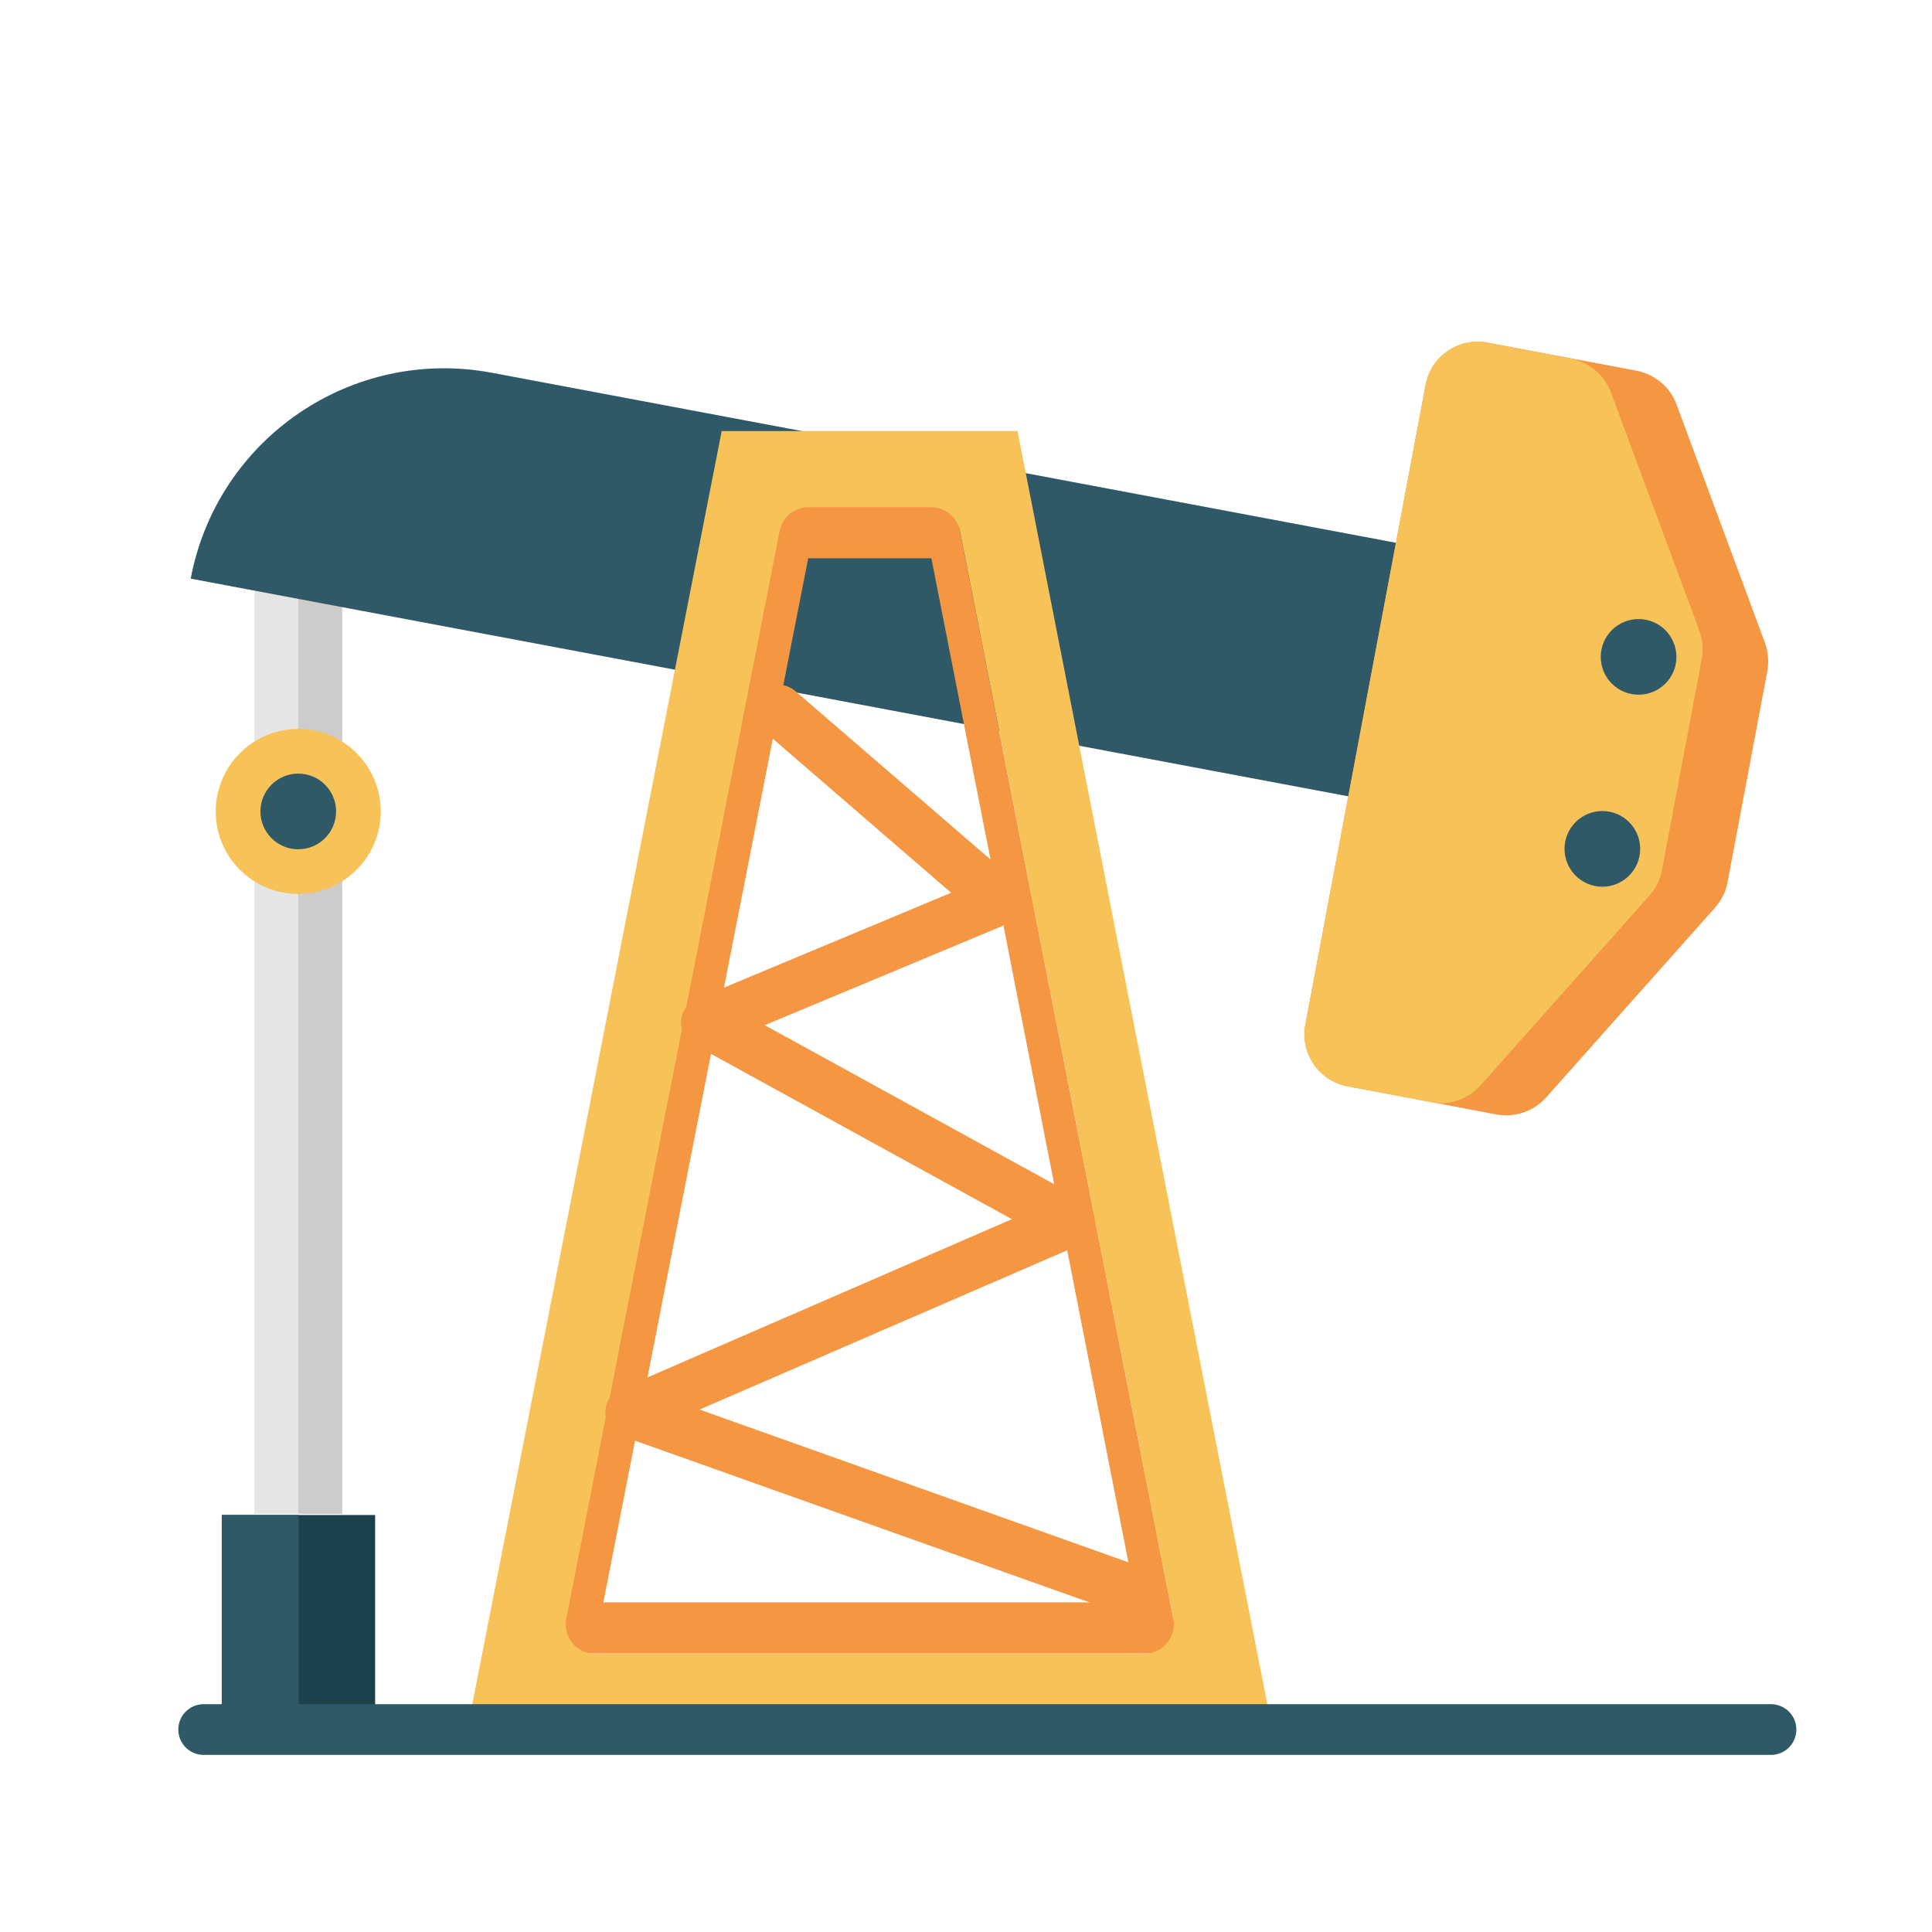<?xml version="1.0" encoding="UTF-8"?>
<svg id="Layer_2" data-name="Layer 2" xmlns="http://www.w3.org/2000/svg" xmlns:xlink="http://www.w3.org/1999/xlink" viewBox="0 0 48 48">
  <defs>
    <style>
      .cls-1 {
        fill: #1c414b;
      }

      .cls-2 {
        fill: #f7c359;
      }

      .cls-3 {
        clip-path: url(#clippath-2);
      }

      .cls-4 {
        clip-path: url(#clippath-1);
      }

      .cls-5 {
        fill: #e6e6e6;
      }

      .cls-6 {
        fill: #f49642;
      }

      .cls-7 {
        fill: #305967;
      }

      .cls-8 {
        stroke: #305967;
        stroke-linecap: round;
        stroke-linejoin: round;
        stroke-width: 1.26px;
      }

      .cls-8, .cls-9 {
        fill: none;
      }

      .cls-10 {
        clip-path: url(#clippath);
      }

      .cls-11 {
        clip-path: url(#clippath-3);
      }

      .cls-12 {
        fill: #ccc;
      }
    </style>
    <clipPath id="clippath">
      <rect class="cls-9" width="48" height="48"/>
    </clipPath>
    <clipPath id="clippath-1">
      <rect class="cls-5" x="6.32" y="14.36" width="2.18" height="23.25"/>
    </clipPath>
    <clipPath id="clippath-2">
      <path class="cls-6" d="m37.19,27.69l-3.71-.7c-.71-.13-1.18-.82-1.05-1.53l2.99-15.9c.13-.71.82-1.18,1.53-1.05l3.71.7c.45.09.83.4.99.83l2.2,5.93c.08.22.1.46.06.7l-.99,5.25c-.04.23-.15.45-.31.63l-4.2,4.72c-.31.34-.77.5-1.22.42Z"/>
    </clipPath>
    <clipPath id="clippath-3">
      <rect class="cls-1" x="5.51" y="37.64" width="3.81" height="5.09"/>
    </clipPath>
  </defs>
  <g id="Layer_1-2" data-name="Layer 1">
    <g class="cls-10">
      <g>
        <g>
          <rect class="cls-5" x="6.32" y="14.36" width="2.18" height="23.25"/>
          <g class="cls-4">
            <rect class="cls-12" x="7.41" y="14.36" width="2.18" height="23.25"/>
          </g>
        </g>
        <path class="cls-7" d="m11.47,10.93h25v6.41H5.06c0-3.54,2.87-6.41,6.41-6.41Z" transform="translate(2.97 -3.6) rotate(10.65)"/>
        <g>
          <path class="cls-6" d="m13.89,41.08h15.43s-5.59-28.49-5.59-28.49h-4.26s-5.59,28.49-5.59,28.49Zm14.34-1.27h-13.24s5.09-25.94,5.09-25.94h3.06s5.09,25.94,5.09,25.94Z"/>
          <path class="cls-2" d="m11.61,42.97h20s-6.33-32.26-6.33-32.26h-7.35s-6.32,32.26-6.32,32.26Zm8.48-30.37h3.04c.35,0,.65.25.72.59l5.3,27.02c.09.45-.26.88-.72.88h-13.64c-.46,0-.81-.42-.72-.88l5.3-27.02c.07-.35.37-.59.72-.59Z"/>
          <path class="cls-6" d="m28.23,40.18c.26,0,.5-.16.59-.42.12-.33-.05-.69-.38-.8l-11.06-3.94,9.44-4.09c.22-.1.37-.31.38-.55.01-.24-.11-.46-.32-.58l-7.88-4.33,6.06-2.53c.2-.08.34-.27.38-.48s-.04-.43-.21-.57l-5.47-4.72c-.26-.23-.66-.2-.89.06-.23.26-.2.66.06.89l4.7,4.06-6.32,2.64c-.22.09-.37.3-.39.55-.01.24.11.47.32.58l7.9,4.34-9.72,4.22c-.24.1-.39.34-.38.6,0,.26.17.48.42.57l12.56,4.47c.07.02.14.04.21.04Z"/>
        </g>
        <g>
          <g>
            <path class="cls-6" d="m37.19,27.69l-3.71-.7c-.71-.13-1.18-.82-1.05-1.53l2.99-15.9c.13-.71.82-1.18,1.53-1.05l3.71.7c.45.09.83.4.99.83l2.2,5.93c.08.22.1.46.06.7l-.99,5.25c-.04.23-.15.45-.31.63l-4.2,4.72c-.31.34-.77.5-1.22.42Z"/>
            <g class="cls-3">
              <path class="cls-2" d="m35.56,27.39l-3.71-.7c-.71-.13-1.18-.82-1.05-1.53l2.99-15.9c.13-.71.82-1.18,1.53-1.05l3.71.7c.45.09.83.4.99.83l2.2,5.93c.08.22.1.46.06.7l-.99,5.25c-.04.23-.15.45-.31.63l-4.2,4.72c-.31.34-.77.5-1.22.42Z"/>
            </g>
          </g>
          <circle class="cls-7" cx="40.71" cy="16.32" r=".94"/>
          <circle class="cls-7" cx="39.81" cy="21.09" r=".94"/>
        </g>
        <g>
          <rect class="cls-1" x="5.51" y="37.64" width="3.81" height="5.09"/>
          <g class="cls-11">
            <rect class="cls-7" x="3.61" y="37.64" width="3.81" height="5.09"/>
          </g>
        </g>
        <line class="cls-8" x1="5.06" y1="42.97" x2="44" y2="42.97"/>
        <circle class="cls-2" cx="7.41" cy="20.16" r="2.05"/>
        <circle class="cls-7" cx="7.41" cy="20.16" r=".94"/>
      </g>
    </g>
  </g>
</svg>